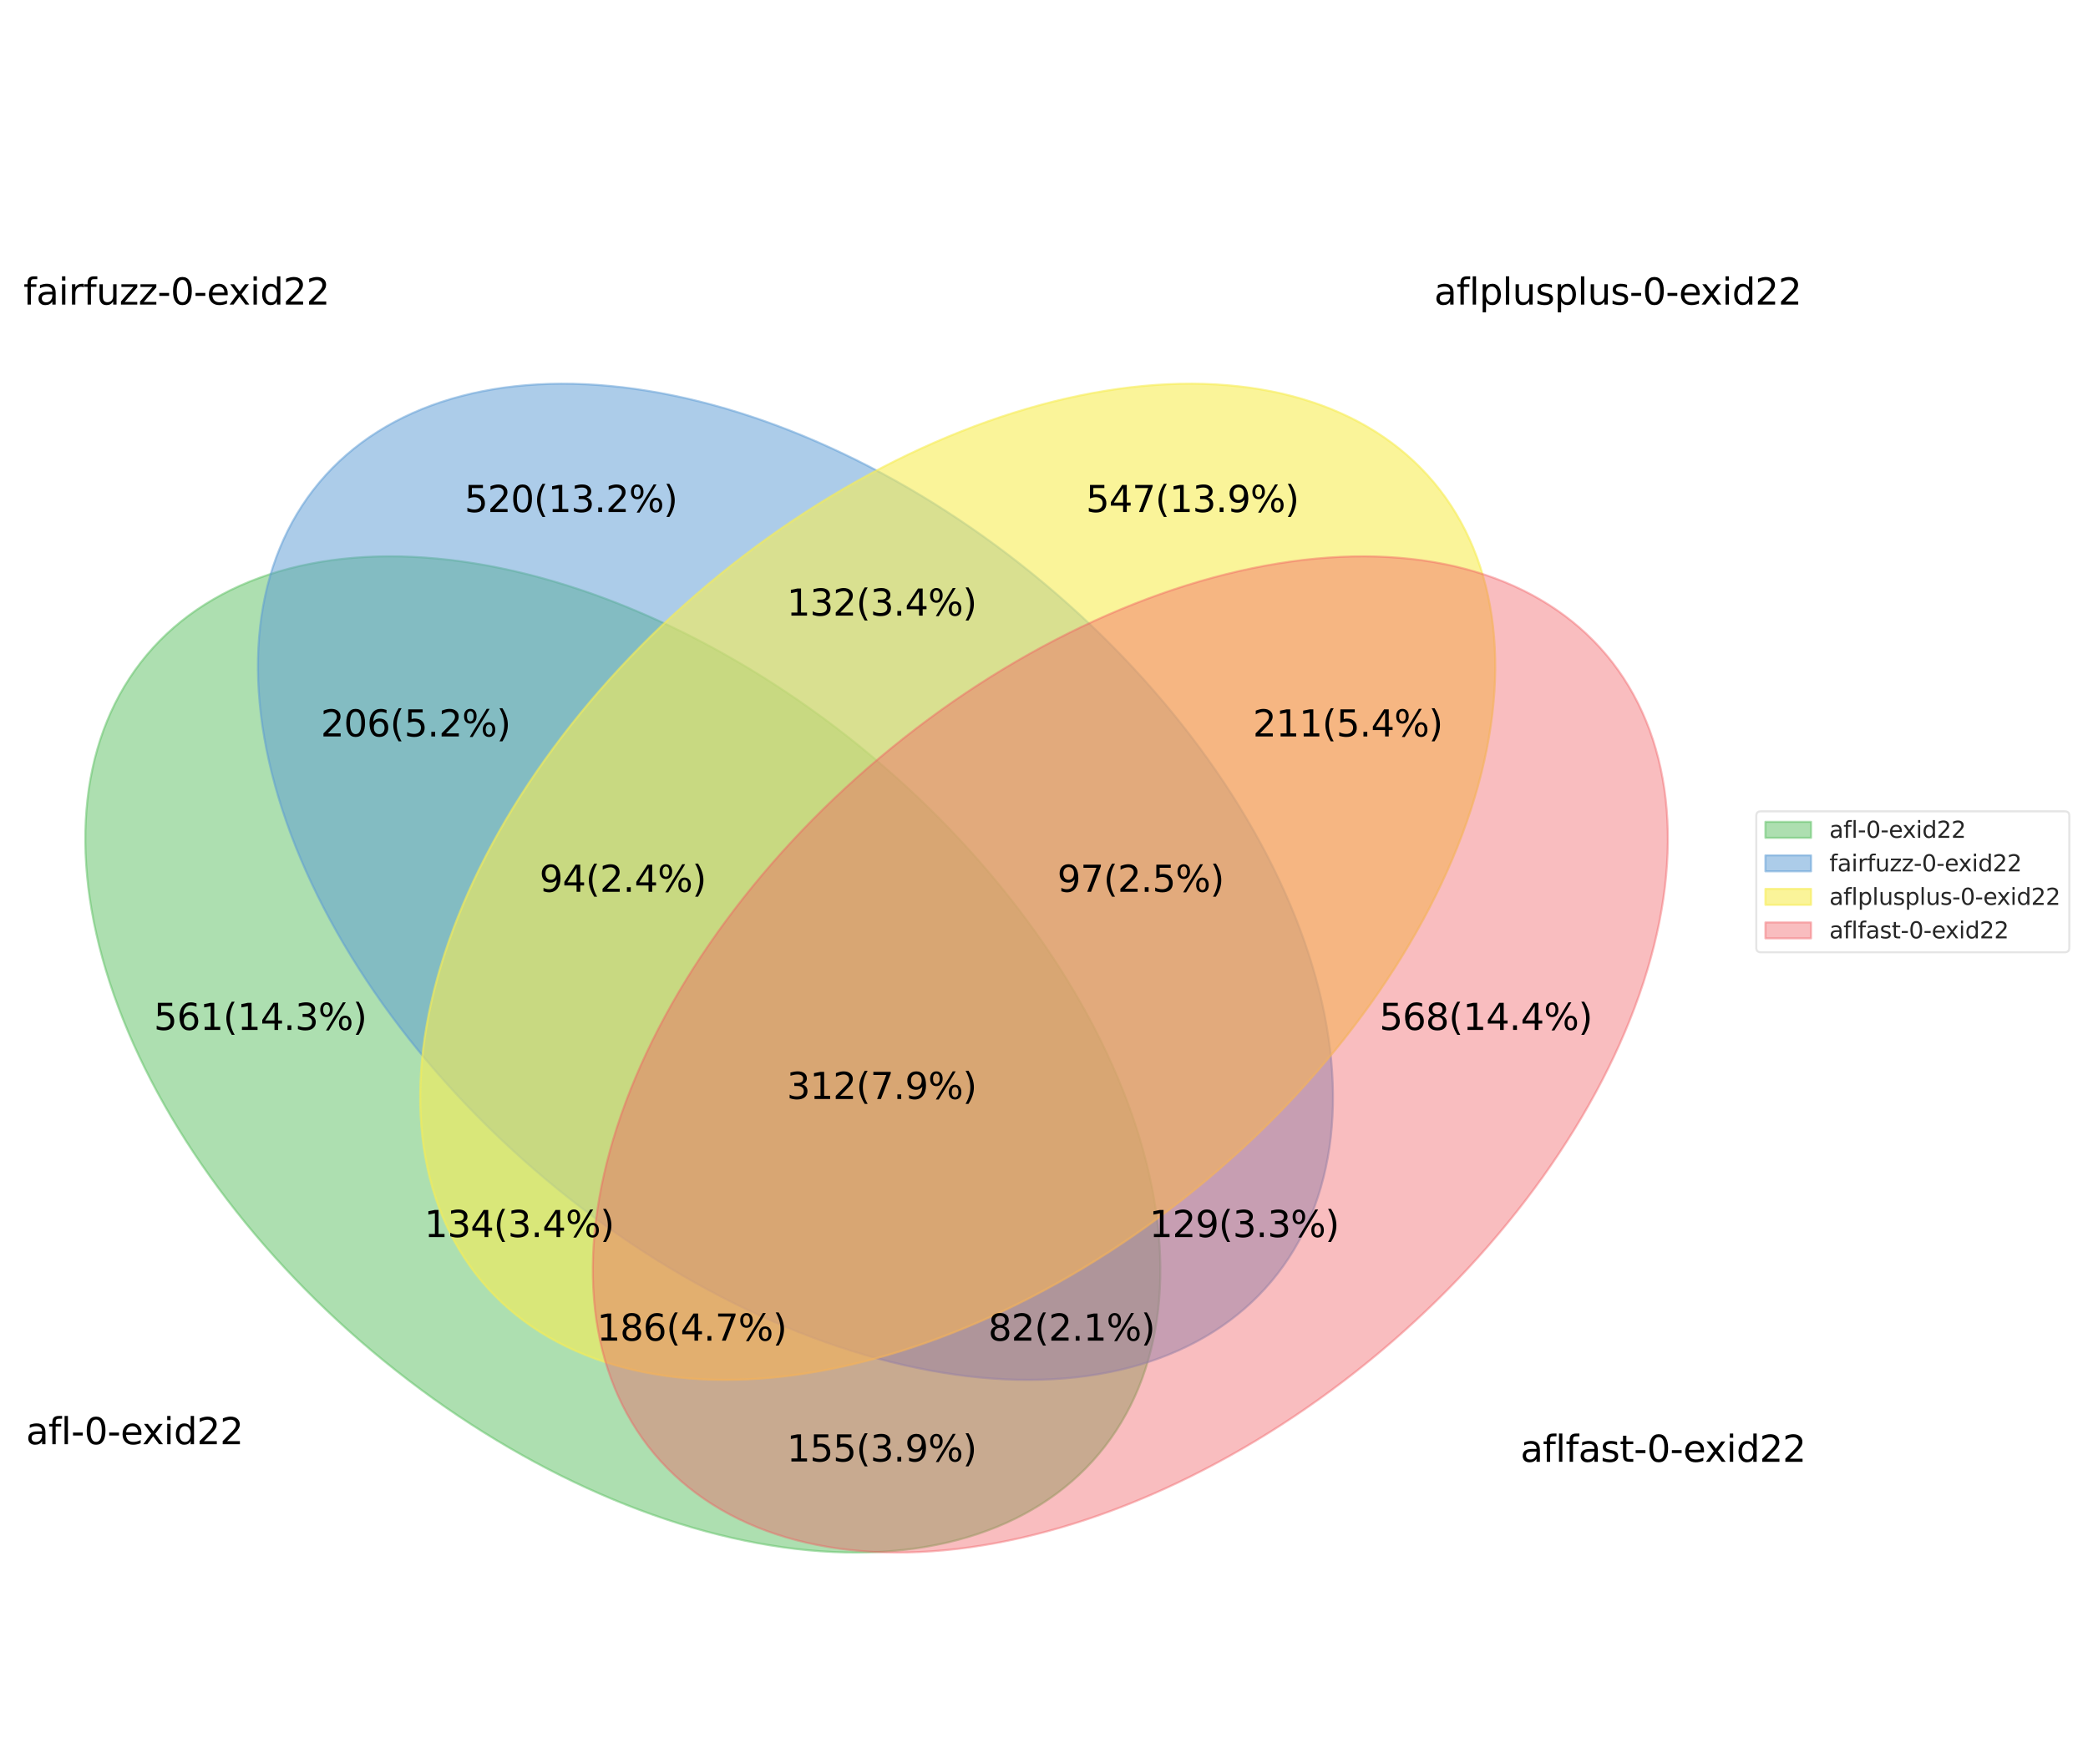 <?xml version="1.0" encoding="utf-8" standalone="no"?>
<!DOCTYPE svg PUBLIC "-//W3C//DTD SVG 1.1//EN"
  "http://www.w3.org/Graphics/SVG/1.1/DTD/svg11.dtd">
<svg xmlns:xlink="http://www.w3.org/1999/xlink" width="804.728pt" height="679.68pt" viewBox="0 0 804.728 679.68" xmlns="http://www.w3.org/2000/svg" version="1.1">
 <defs>
  <style type="text/css">*{stroke-linejoin: round; stroke-linecap: butt}</style>
 </defs>
 <g id="figure_1">
  <g id="patch_1">
   <path d="M 0 679.68 
L 804.728 679.68 
L 804.728 0 
L 0 0 
z
" style="fill: #ffffff"/>
  </g>
  <g id="axes_1">
   <g id="patch_2">
    <path d="M 336.266 291.7 
C 287.609 250.873 230.801 223.794 178.352 216.428 
C 125.904 209.062 82.097 222.01 56.58 252.42 
C 31.063 282.83 25.918 328.22 42.28 378.593 
C 58.642 428.965 95.174 480.208 143.83 521.036 
C 192.487 561.863 249.295 588.942 301.744 596.308 
C 354.192 603.674 397.999 590.726 423.516 560.316 
C 449.033 529.906 454.178 484.516 437.816 434.143 
C 421.454 383.771 384.922 332.528 336.266 291.7 
z
" clip-path="url(#p7d5f0c61eb)" style="fill: #5cc062; fill-opacity: 0.5; stroke: #5cc062; stroke-opacity: 0.5; stroke-width: 0.8; stroke-linejoin: miter"/>
   </g>
   <g id="patch_3">
    <path d="M 402.794 225.172 
C 354.137 184.345 297.329 157.266 244.88 149.9 
C 192.432 142.534 148.625 155.482 123.108 185.892 
C 97.591 216.302 92.446 261.692 108.808 312.065 
C 125.17 362.437 161.702 413.68 210.358 454.508 
C 259.015 495.335 315.823 522.414 368.272 529.78 
C 420.72 537.146 464.527 524.198 490.044 493.788 
C 515.561 463.378 520.706 417.988 504.344 367.615 
C 487.982 317.243 451.45 266 402.794 225.172 
z
" clip-path="url(#p7d5f0c61eb)" style="fill: #5a9bd4; fill-opacity: 0.5; stroke: #5a9bd4; stroke-opacity: 0.5; stroke-width: 0.8; stroke-linejoin: miter"/>
   </g>
   <g id="patch_4">
    <path d="M 465.33 454.508 
C 513.986 413.68 550.518 362.437 566.88 312.065 
C 583.242 261.692 578.098 216.302 552.581 185.892 
C 527.063 155.482 483.256 142.534 430.808 149.9 
C 378.359 157.266 321.551 184.345 272.895 225.172 
C 224.238 266 187.706 317.243 171.345 367.615 
C 154.983 417.988 160.127 463.378 185.644 493.788 
C 211.161 524.198 254.968 537.146 307.417 529.78 
C 359.865 522.414 416.674 495.335 465.33 454.508 
z
" clip-path="url(#p7d5f0c61eb)" style="fill: #f6ec56; fill-opacity: 0.6; stroke: #f6ec56; stroke-opacity: 0.6; stroke-width: 0.8; stroke-linejoin: miter"/>
   </g>
   <g id="patch_5">
    <path d="M 531.858 521.036 
C 580.514 480.208 617.046 428.965 633.408 378.593 
C 649.77 328.22 644.626 282.83 619.109 252.42 
C 593.591 222.01 549.784 209.062 497.336 216.428 
C 444.887 223.794 388.079 250.873 339.423 291.7 
C 290.766 332.528 254.234 383.771 237.873 434.143 
C 221.511 484.516 226.655 529.906 252.172 560.316 
C 277.689 590.726 321.496 603.674 373.945 596.308 
C 426.393 588.942 483.202 561.863 531.858 521.036 
z
" clip-path="url(#p7d5f0c61eb)" style="fill: #f15a60; fill-opacity: 0.4; stroke: #f15a60; stroke-opacity: 0.4; stroke-width: 0.8; stroke-linejoin: miter"/>
   </g>
   <g id="text_1">
    <!-- 568(14.4%) -->
    <g transform="translate(531.628 396.926)scale(0.14 -0.14)">
     <defs>
      <path id="DejaVuSans-35" d="M 691 4666 
L 3169 4666 
L 3169 4134 
L 1269 4134 
L 1269 2991 
Q 1406 3038 1543 3061 
Q 1681 3084 1819 3084 
Q 2600 3084 3056 2656 
Q 3513 2228 3513 1497 
Q 3513 744 3044 326 
Q 2575 -91 1722 -91 
Q 1428 -91 1123 -41 
Q 819 9 494 109 
L 494 744 
Q 775 591 1075 516 
Q 1375 441 1709 441 
Q 2250 441 2565 725 
Q 2881 1009 2881 1497 
Q 2881 1984 2565 2268 
Q 2250 2553 1709 2553 
Q 1456 2553 1204 2497 
Q 953 2441 691 2322 
L 691 4666 
z
" transform="scale(0.016)"/>
      <path id="DejaVuSans-36" d="M 2113 2584 
Q 1688 2584 1439 2293 
Q 1191 2003 1191 1497 
Q 1191 994 1439 701 
Q 1688 409 2113 409 
Q 2538 409 2786 701 
Q 3034 994 3034 1497 
Q 3034 2003 2786 2293 
Q 2538 2584 2113 2584 
z
M 3366 4563 
L 3366 3988 
Q 3128 4100 2886 4159 
Q 2644 4219 2406 4219 
Q 1781 4219 1451 3797 
Q 1122 3375 1075 2522 
Q 1259 2794 1537 2939 
Q 1816 3084 2150 3084 
Q 2853 3084 3261 2657 
Q 3669 2231 3669 1497 
Q 3669 778 3244 343 
Q 2819 -91 2113 -91 
Q 1303 -91 875 529 
Q 447 1150 447 2328 
Q 447 3434 972 4092 
Q 1497 4750 2381 4750 
Q 2619 4750 2861 4703 
Q 3103 4656 3366 4563 
z
" transform="scale(0.016)"/>
      <path id="DejaVuSans-38" d="M 2034 2216 
Q 1584 2216 1326 1975 
Q 1069 1734 1069 1313 
Q 1069 891 1326 650 
Q 1584 409 2034 409 
Q 2484 409 2743 651 
Q 3003 894 3003 1313 
Q 3003 1734 2745 1975 
Q 2488 2216 2034 2216 
z
M 1403 2484 
Q 997 2584 770 2862 
Q 544 3141 544 3541 
Q 544 4100 942 4425 
Q 1341 4750 2034 4750 
Q 2731 4750 3128 4425 
Q 3525 4100 3525 3541 
Q 3525 3141 3298 2862 
Q 3072 2584 2669 2484 
Q 3125 2378 3379 2068 
Q 3634 1759 3634 1313 
Q 3634 634 3220 271 
Q 2806 -91 2034 -91 
Q 1263 -91 848 271 
Q 434 634 434 1313 
Q 434 1759 690 2068 
Q 947 2378 1403 2484 
z
M 1172 3481 
Q 1172 3119 1398 2916 
Q 1625 2713 2034 2713 
Q 2441 2713 2670 2916 
Q 2900 3119 2900 3481 
Q 2900 3844 2670 4047 
Q 2441 4250 2034 4250 
Q 1625 4250 1398 4047 
Q 1172 3844 1172 3481 
z
" transform="scale(0.016)"/>
      <path id="DejaVuSans-28" d="M 1984 4856 
Q 1566 4138 1362 3434 
Q 1159 2731 1159 2009 
Q 1159 1288 1364 580 
Q 1569 -128 1984 -844 
L 1484 -844 
Q 1016 -109 783 600 
Q 550 1309 550 2009 
Q 550 2706 781 3412 
Q 1013 4119 1484 4856 
L 1984 4856 
z
" transform="scale(0.016)"/>
      <path id="DejaVuSans-31" d="M 794 531 
L 1825 531 
L 1825 4091 
L 703 3866 
L 703 4441 
L 1819 4666 
L 2450 4666 
L 2450 531 
L 3481 531 
L 3481 0 
L 794 0 
L 794 531 
z
" transform="scale(0.016)"/>
      <path id="DejaVuSans-34" d="M 2419 4116 
L 825 1625 
L 2419 1625 
L 2419 4116 
z
M 2253 4666 
L 3047 4666 
L 3047 1625 
L 3713 1625 
L 3713 1100 
L 3047 1100 
L 3047 0 
L 2419 0 
L 2419 1100 
L 313 1100 
L 313 1709 
L 2253 4666 
z
" transform="scale(0.016)"/>
      <path id="DejaVuSans-2e" d="M 684 794 
L 1344 794 
L 1344 0 
L 684 0 
L 684 794 
z
" transform="scale(0.016)"/>
      <path id="DejaVuSans-25" d="M 4653 2053 
Q 4381 2053 4226 1822 
Q 4072 1591 4072 1178 
Q 4072 772 4226 539 
Q 4381 306 4653 306 
Q 4919 306 5073 539 
Q 5228 772 5228 1178 
Q 5228 1588 5073 1820 
Q 4919 2053 4653 2053 
z
M 4653 2450 
Q 5147 2450 5437 2106 
Q 5728 1763 5728 1178 
Q 5728 594 5436 251 
Q 5144 -91 4653 -91 
Q 4153 -91 3862 251 
Q 3572 594 3572 1178 
Q 3572 1766 3864 2108 
Q 4156 2450 4653 2450 
z
M 1428 4353 
Q 1159 4353 1004 4120 
Q 850 3888 850 3481 
Q 850 3069 1003 2837 
Q 1156 2606 1428 2606 
Q 1700 2606 1854 2837 
Q 2009 3069 2009 3481 
Q 2009 3884 1853 4118 
Q 1697 4353 1428 4353 
z
M 4250 4750 
L 4750 4750 
L 1831 -91 
L 1331 -91 
L 4250 4750 
z
M 1428 4750 
Q 1922 4750 2215 4408 
Q 2509 4066 2509 3481 
Q 2509 2891 2217 2550 
Q 1925 2209 1428 2209 
Q 931 2209 642 2551 
Q 353 2894 353 3481 
Q 353 4063 643 4406 
Q 934 4750 1428 4750 
z
" transform="scale(0.016)"/>
      <path id="DejaVuSans-29" d="M 513 4856 
L 1013 4856 
Q 1481 4119 1714 3412 
Q 1947 2706 1947 2009 
Q 1947 1309 1714 600 
Q 1481 -109 1013 -844 
L 513 -844 
Q 928 -128 1133 580 
Q 1338 1288 1338 2009 
Q 1338 2731 1133 3434 
Q 928 4138 513 4856 
z
" transform="scale(0.016)"/>
     </defs>
     <use xlink:href="#DejaVuSans-35"/>
     <use xlink:href="#DejaVuSans-36" x="63.623"/>
     <use xlink:href="#DejaVuSans-38" x="127.246"/>
     <use xlink:href="#DejaVuSans-28" x="190.869"/>
     <use xlink:href="#DejaVuSans-31" x="229.883"/>
     <use xlink:href="#DejaVuSans-34" x="293.506"/>
     <use xlink:href="#DejaVuSans-2e" x="357.129"/>
     <use xlink:href="#DejaVuSans-34" x="388.916"/>
     <use xlink:href="#DejaVuSans-25" x="452.539"/>
     <use xlink:href="#DejaVuSans-29" x="547.559"/>
    </g>
   </g>
   <g id="text_2">
    <!-- 547(13.9%) -->
    <g transform="translate(418.53 197.342)scale(0.14 -0.14)">
     <defs>
      <path id="DejaVuSans-37" d="M 525 4666 
L 3525 4666 
L 3525 4397 
L 1831 0 
L 1172 0 
L 2766 4134 
L 525 4134 
L 525 4666 
z
" transform="scale(0.016)"/>
      <path id="DejaVuSans-33" d="M 2597 2516 
Q 3050 2419 3304 2112 
Q 3559 1806 3559 1356 
Q 3559 666 3084 287 
Q 2609 -91 1734 -91 
Q 1441 -91 1130 -33 
Q 819 25 488 141 
L 488 750 
Q 750 597 1062 519 
Q 1375 441 1716 441 
Q 2309 441 2620 675 
Q 2931 909 2931 1356 
Q 2931 1769 2642 2001 
Q 2353 2234 1838 2234 
L 1294 2234 
L 1294 2753 
L 1863 2753 
Q 2328 2753 2575 2939 
Q 2822 3125 2822 3475 
Q 2822 3834 2567 4026 
Q 2313 4219 1838 4219 
Q 1578 4219 1281 4162 
Q 984 4106 628 3988 
L 628 4550 
Q 988 4650 1302 4700 
Q 1616 4750 1894 4750 
Q 2613 4750 3031 4423 
Q 3450 4097 3450 3541 
Q 3450 3153 3228 2886 
Q 3006 2619 2597 2516 
z
" transform="scale(0.016)"/>
      <path id="DejaVuSans-39" d="M 703 97 
L 703 672 
Q 941 559 1184 500 
Q 1428 441 1663 441 
Q 2288 441 2617 861 
Q 2947 1281 2994 2138 
Q 2813 1869 2534 1725 
Q 2256 1581 1919 1581 
Q 1219 1581 811 2004 
Q 403 2428 403 3163 
Q 403 3881 828 4315 
Q 1253 4750 1959 4750 
Q 2769 4750 3195 4129 
Q 3622 3509 3622 2328 
Q 3622 1225 3098 567 
Q 2575 -91 1691 -91 
Q 1453 -91 1209 -44 
Q 966 3 703 97 
z
M 1959 2075 
Q 2384 2075 2632 2365 
Q 2881 2656 2881 3163 
Q 2881 3666 2632 3958 
Q 2384 4250 1959 4250 
Q 1534 4250 1286 3958 
Q 1038 3666 1038 3163 
Q 1038 2656 1286 2365 
Q 1534 2075 1959 2075 
z
" transform="scale(0.016)"/>
     </defs>
     <use xlink:href="#DejaVuSans-35"/>
     <use xlink:href="#DejaVuSans-34" x="63.623"/>
     <use xlink:href="#DejaVuSans-37" x="127.246"/>
     <use xlink:href="#DejaVuSans-28" x="190.869"/>
     <use xlink:href="#DejaVuSans-31" x="229.883"/>
     <use xlink:href="#DejaVuSans-33" x="293.506"/>
     <use xlink:href="#DejaVuSans-2e" x="357.129"/>
     <use xlink:href="#DejaVuSans-39" x="388.916"/>
     <use xlink:href="#DejaVuSans-25" x="452.539"/>
     <use xlink:href="#DejaVuSans-29" x="547.559"/>
    </g>
   </g>
   <g id="text_3">
    <!-- 211(5.4%) -->
    <g transform="translate(482.859 283.828)scale(0.14 -0.14)">
     <defs>
      <path id="DejaVuSans-32" d="M 1228 531 
L 3431 531 
L 3431 0 
L 469 0 
L 469 531 
Q 828 903 1448 1529 
Q 2069 2156 2228 2338 
Q 2531 2678 2651 2914 
Q 2772 3150 2772 3378 
Q 2772 3750 2511 3984 
Q 2250 4219 1831 4219 
Q 1534 4219 1204 4116 
Q 875 4013 500 3803 
L 500 4441 
Q 881 4594 1212 4672 
Q 1544 4750 1819 4750 
Q 2544 4750 2975 4387 
Q 3406 4025 3406 3419 
Q 3406 3131 3298 2873 
Q 3191 2616 2906 2266 
Q 2828 2175 2409 1742 
Q 1991 1309 1228 531 
z
" transform="scale(0.016)"/>
     </defs>
     <use xlink:href="#DejaVuSans-32"/>
     <use xlink:href="#DejaVuSans-31" x="63.623"/>
     <use xlink:href="#DejaVuSans-31" x="127.246"/>
     <use xlink:href="#DejaVuSans-28" x="190.869"/>
     <use xlink:href="#DejaVuSans-35" x="229.883"/>
     <use xlink:href="#DejaVuSans-2e" x="293.506"/>
     <use xlink:href="#DejaVuSans-34" x="325.293"/>
     <use xlink:href="#DejaVuSans-25" x="388.916"/>
     <use xlink:href="#DejaVuSans-29" x="483.936"/>
    </g>
   </g>
   <g id="text_4">
    <!-- 520(13.2%) -->
    <g transform="translate(179.029 197.342)scale(0.14 -0.14)">
     <defs>
      <path id="DejaVuSans-30" d="M 2034 4250 
Q 1547 4250 1301 3770 
Q 1056 3291 1056 2328 
Q 1056 1369 1301 889 
Q 1547 409 2034 409 
Q 2525 409 2770 889 
Q 3016 1369 3016 2328 
Q 3016 3291 2770 3770 
Q 2525 4250 2034 4250 
z
M 2034 4750 
Q 2819 4750 3233 4129 
Q 3647 3509 3647 2328 
Q 3647 1150 3233 529 
Q 2819 -91 2034 -91 
Q 1250 -91 836 529 
Q 422 1150 422 2328 
Q 422 3509 836 4129 
Q 1250 4750 2034 4750 
z
" transform="scale(0.016)"/>
     </defs>
     <use xlink:href="#DejaVuSans-35"/>
     <use xlink:href="#DejaVuSans-32" x="63.623"/>
     <use xlink:href="#DejaVuSans-30" x="127.246"/>
     <use xlink:href="#DejaVuSans-28" x="190.869"/>
     <use xlink:href="#DejaVuSans-31" x="229.883"/>
     <use xlink:href="#DejaVuSans-33" x="293.506"/>
     <use xlink:href="#DejaVuSans-2e" x="357.129"/>
     <use xlink:href="#DejaVuSans-32" x="388.916"/>
     <use xlink:href="#DejaVuSans-25" x="452.539"/>
     <use xlink:href="#DejaVuSans-29" x="547.559"/>
    </g>
   </g>
   <g id="text_5">
    <!-- 129(3.3%) -->
    <g transform="translate(442.942 476.759)scale(0.14 -0.14)">
     <use xlink:href="#DejaVuSans-31"/>
     <use xlink:href="#DejaVuSans-32" x="63.623"/>
     <use xlink:href="#DejaVuSans-39" x="127.246"/>
     <use xlink:href="#DejaVuSans-28" x="190.869"/>
     <use xlink:href="#DejaVuSans-33" x="229.883"/>
     <use xlink:href="#DejaVuSans-2e" x="293.506"/>
     <use xlink:href="#DejaVuSans-33" x="325.293"/>
     <use xlink:href="#DejaVuSans-25" x="388.916"/>
     <use xlink:href="#DejaVuSans-29" x="483.936"/>
    </g>
   </g>
   <g id="text_6">
    <!-- 132(3.4%) -->
    <g transform="translate(303.233 237.258)scale(0.14 -0.14)">
     <use xlink:href="#DejaVuSans-31"/>
     <use xlink:href="#DejaVuSans-33" x="63.623"/>
     <use xlink:href="#DejaVuSans-32" x="127.246"/>
     <use xlink:href="#DejaVuSans-28" x="190.869"/>
     <use xlink:href="#DejaVuSans-33" x="229.883"/>
     <use xlink:href="#DejaVuSans-2e" x="293.506"/>
     <use xlink:href="#DejaVuSans-34" x="325.293"/>
     <use xlink:href="#DejaVuSans-25" x="388.916"/>
     <use xlink:href="#DejaVuSans-29" x="483.936"/>
    </g>
   </g>
   <g id="text_7">
    <!-- 97(2.5%) -->
    <g transform="translate(407.479 343.703)scale(0.14 -0.14)">
     <use xlink:href="#DejaVuSans-39"/>
     <use xlink:href="#DejaVuSans-37" x="63.623"/>
     <use xlink:href="#DejaVuSans-28" x="127.246"/>
     <use xlink:href="#DejaVuSans-32" x="166.26"/>
     <use xlink:href="#DejaVuSans-2e" x="229.883"/>
     <use xlink:href="#DejaVuSans-35" x="261.67"/>
     <use xlink:href="#DejaVuSans-25" x="325.293"/>
     <use xlink:href="#DejaVuSans-29" x="420.312"/>
    </g>
   </g>
   <g id="text_8">
    <!-- 561(14.3%) -->
    <g transform="translate(59.279 396.926)scale(0.14 -0.14)">
     <use xlink:href="#DejaVuSans-35"/>
     <use xlink:href="#DejaVuSans-36" x="63.623"/>
     <use xlink:href="#DejaVuSans-31" x="127.246"/>
     <use xlink:href="#DejaVuSans-28" x="190.869"/>
     <use xlink:href="#DejaVuSans-31" x="229.883"/>
     <use xlink:href="#DejaVuSans-34" x="293.506"/>
     <use xlink:href="#DejaVuSans-2e" x="357.129"/>
     <use xlink:href="#DejaVuSans-33" x="388.916"/>
     <use xlink:href="#DejaVuSans-25" x="452.539"/>
     <use xlink:href="#DejaVuSans-29" x="547.559"/>
    </g>
   </g>
   <g id="text_9">
    <!-- 155(3.9%) -->
    <g transform="translate(303.233 563.246)scale(0.14 -0.14)">
     <use xlink:href="#DejaVuSans-31"/>
     <use xlink:href="#DejaVuSans-35" x="63.623"/>
     <use xlink:href="#DejaVuSans-35" x="127.246"/>
     <use xlink:href="#DejaVuSans-28" x="190.869"/>
     <use xlink:href="#DejaVuSans-33" x="229.883"/>
     <use xlink:href="#DejaVuSans-2e" x="293.506"/>
     <use xlink:href="#DejaVuSans-39" x="325.293"/>
     <use xlink:href="#DejaVuSans-25" x="388.916"/>
     <use xlink:href="#DejaVuSans-29" x="483.936"/>
    </g>
   </g>
   <g id="text_10">
    <!-- 134(3.4%) -->
    <g transform="translate(163.524 476.759)scale(0.14 -0.14)">
     <use xlink:href="#DejaVuSans-31"/>
     <use xlink:href="#DejaVuSans-33" x="63.623"/>
     <use xlink:href="#DejaVuSans-34" x="127.246"/>
     <use xlink:href="#DejaVuSans-28" x="190.869"/>
     <use xlink:href="#DejaVuSans-33" x="229.883"/>
     <use xlink:href="#DejaVuSans-2e" x="293.506"/>
     <use xlink:href="#DejaVuSans-34" x="325.293"/>
     <use xlink:href="#DejaVuSans-25" x="388.916"/>
     <use xlink:href="#DejaVuSans-29" x="483.936"/>
    </g>
   </g>
   <g id="text_11">
    <!-- 186(4.7%) -->
    <g transform="translate(230.052 516.676)scale(0.14 -0.14)">
     <use xlink:href="#DejaVuSans-31"/>
     <use xlink:href="#DejaVuSans-38" x="63.623"/>
     <use xlink:href="#DejaVuSans-36" x="127.246"/>
     <use xlink:href="#DejaVuSans-28" x="190.869"/>
     <use xlink:href="#DejaVuSans-34" x="229.883"/>
     <use xlink:href="#DejaVuSans-2e" x="293.506"/>
     <use xlink:href="#DejaVuSans-37" x="325.293"/>
     <use xlink:href="#DejaVuSans-25" x="388.916"/>
     <use xlink:href="#DejaVuSans-29" x="483.936"/>
    </g>
   </g>
   <g id="text_12">
    <!-- 206(5.2%) -->
    <g transform="translate(123.608 283.828)scale(0.14 -0.14)">
     <use xlink:href="#DejaVuSans-32"/>
     <use xlink:href="#DejaVuSans-30" x="63.623"/>
     <use xlink:href="#DejaVuSans-36" x="127.246"/>
     <use xlink:href="#DejaVuSans-28" x="190.869"/>
     <use xlink:href="#DejaVuSans-35" x="229.883"/>
     <use xlink:href="#DejaVuSans-2e" x="293.506"/>
     <use xlink:href="#DejaVuSans-32" x="325.293"/>
     <use xlink:href="#DejaVuSans-25" x="388.916"/>
     <use xlink:href="#DejaVuSans-29" x="483.936"/>
    </g>
   </g>
   <g id="text_13">
    <!-- 82(2.1%) -->
    <g transform="translate(380.868 516.676)scale(0.14 -0.14)">
     <use xlink:href="#DejaVuSans-38"/>
     <use xlink:href="#DejaVuSans-32" x="63.623"/>
     <use xlink:href="#DejaVuSans-28" x="127.246"/>
     <use xlink:href="#DejaVuSans-32" x="166.26"/>
     <use xlink:href="#DejaVuSans-2e" x="229.883"/>
     <use xlink:href="#DejaVuSans-31" x="261.67"/>
     <use xlink:href="#DejaVuSans-25" x="325.293"/>
     <use xlink:href="#DejaVuSans-29" x="420.312"/>
    </g>
   </g>
   <g id="text_14">
    <!-- 94(2.4%) -->
    <g transform="translate(207.895 343.703)scale(0.14 -0.14)">
     <use xlink:href="#DejaVuSans-39"/>
     <use xlink:href="#DejaVuSans-34" x="63.623"/>
     <use xlink:href="#DejaVuSans-28" x="127.246"/>
     <use xlink:href="#DejaVuSans-32" x="166.26"/>
     <use xlink:href="#DejaVuSans-2e" x="229.883"/>
     <use xlink:href="#DejaVuSans-34" x="261.67"/>
     <use xlink:href="#DejaVuSans-25" x="325.293"/>
     <use xlink:href="#DejaVuSans-29" x="420.312"/>
    </g>
   </g>
   <g id="text_15">
    <!-- 312(7.9%) -->
    <g transform="translate(303.233 423.537)scale(0.14 -0.14)">
     <use xlink:href="#DejaVuSans-33"/>
     <use xlink:href="#DejaVuSans-31" x="63.623"/>
     <use xlink:href="#DejaVuSans-32" x="127.246"/>
     <use xlink:href="#DejaVuSans-28" x="190.869"/>
     <use xlink:href="#DejaVuSans-37" x="229.883"/>
     <use xlink:href="#DejaVuSans-2e" x="293.506"/>
     <use xlink:href="#DejaVuSans-39" x="325.293"/>
     <use xlink:href="#DejaVuSans-25" x="388.916"/>
     <use xlink:href="#DejaVuSans-29" x="483.936"/>
    </g>
   </g>
   <g id="text_16">
    <!-- afl-0-exid22 -->
    <g transform="translate(10.032 556.593)scale(0.14 -0.14)">
     <defs>
      <path id="DejaVuSans-61" d="M 2194 1759 
Q 1497 1759 1228 1600 
Q 959 1441 959 1056 
Q 959 750 1161 570 
Q 1363 391 1709 391 
Q 2188 391 2477 730 
Q 2766 1069 2766 1631 
L 2766 1759 
L 2194 1759 
z
M 3341 1997 
L 3341 0 
L 2766 0 
L 2766 531 
Q 2569 213 2275 61 
Q 1981 -91 1556 -91 
Q 1019 -91 701 211 
Q 384 513 384 1019 
Q 384 1609 779 1909 
Q 1175 2209 1959 2209 
L 2766 2209 
L 2766 2266 
Q 2766 2663 2505 2880 
Q 2244 3097 1772 3097 
Q 1472 3097 1187 3025 
Q 903 2953 641 2809 
L 641 3341 
Q 956 3463 1253 3523 
Q 1550 3584 1831 3584 
Q 2591 3584 2966 3190 
Q 3341 2797 3341 1997 
z
" transform="scale(0.016)"/>
      <path id="DejaVuSans-66" d="M 2375 4863 
L 2375 4384 
L 1825 4384 
Q 1516 4384 1395 4259 
Q 1275 4134 1275 3809 
L 1275 3500 
L 2222 3500 
L 2222 3053 
L 1275 3053 
L 1275 0 
L 697 0 
L 697 3053 
L 147 3053 
L 147 3500 
L 697 3500 
L 697 3744 
Q 697 4328 969 4595 
Q 1241 4863 1831 4863 
L 2375 4863 
z
" transform="scale(0.016)"/>
      <path id="DejaVuSans-6c" d="M 603 4863 
L 1178 4863 
L 1178 0 
L 603 0 
L 603 4863 
z
" transform="scale(0.016)"/>
      <path id="DejaVuSans-2d" d="M 313 2009 
L 1997 2009 
L 1997 1497 
L 313 1497 
L 313 2009 
z
" transform="scale(0.016)"/>
      <path id="DejaVuSans-65" d="M 3597 1894 
L 3597 1613 
L 953 1613 
Q 991 1019 1311 708 
Q 1631 397 2203 397 
Q 2534 397 2845 478 
Q 3156 559 3463 722 
L 3463 178 
Q 3153 47 2828 -22 
Q 2503 -91 2169 -91 
Q 1331 -91 842 396 
Q 353 884 353 1716 
Q 353 2575 817 3079 
Q 1281 3584 2069 3584 
Q 2775 3584 3186 3129 
Q 3597 2675 3597 1894 
z
M 3022 2063 
Q 3016 2534 2758 2815 
Q 2500 3097 2075 3097 
Q 1594 3097 1305 2825 
Q 1016 2553 972 2059 
L 3022 2063 
z
" transform="scale(0.016)"/>
      <path id="DejaVuSans-78" d="M 3513 3500 
L 2247 1797 
L 3578 0 
L 2900 0 
L 1881 1375 
L 863 0 
L 184 0 
L 1544 1831 
L 300 3500 
L 978 3500 
L 1906 2253 
L 2834 3500 
L 3513 3500 
z
" transform="scale(0.016)"/>
      <path id="DejaVuSans-69" d="M 603 3500 
L 1178 3500 
L 1178 0 
L 603 0 
L 603 3500 
z
M 603 4863 
L 1178 4863 
L 1178 4134 
L 603 4134 
L 603 4863 
z
" transform="scale(0.016)"/>
      <path id="DejaVuSans-64" d="M 2906 2969 
L 2906 4863 
L 3481 4863 
L 3481 0 
L 2906 0 
L 2906 525 
Q 2725 213 2448 61 
Q 2172 -91 1784 -91 
Q 1150 -91 751 415 
Q 353 922 353 1747 
Q 353 2572 751 3078 
Q 1150 3584 1784 3584 
Q 2172 3584 2448 3432 
Q 2725 3281 2906 2969 
z
M 947 1747 
Q 947 1113 1208 752 
Q 1469 391 1925 391 
Q 2381 391 2643 752 
Q 2906 1113 2906 1747 
Q 2906 2381 2643 2742 
Q 2381 3103 1925 3103 
Q 1469 3103 1208 2742 
Q 947 2381 947 1747 
z
" transform="scale(0.016)"/>
     </defs>
     <use xlink:href="#DejaVuSans-61"/>
     <use xlink:href="#DejaVuSans-66" x="61.279"/>
     <use xlink:href="#DejaVuSans-6c" x="96.484"/>
     <use xlink:href="#DejaVuSans-2d" x="124.268"/>
     <use xlink:href="#DejaVuSans-30" x="160.352"/>
     <use xlink:href="#DejaVuSans-2d" x="223.975"/>
     <use xlink:href="#DejaVuSans-65" x="260.059"/>
     <use xlink:href="#DejaVuSans-78" x="319.832"/>
     <use xlink:href="#DejaVuSans-69" x="379.012"/>
     <use xlink:href="#DejaVuSans-64" x="406.795"/>
     <use xlink:href="#DejaVuSans-32" x="470.271"/>
     <use xlink:href="#DejaVuSans-32" x="533.895"/>
    </g>
   </g>
   <g id="text_17">
    <!-- fairfuzz-0-exid22 -->
    <g transform="translate(9.044 117.386)scale(0.14 -0.14)">
     <defs>
      <path id="DejaVuSans-72" d="M 2631 2963 
Q 2534 3019 2420 3045 
Q 2306 3072 2169 3072 
Q 1681 3072 1420 2755 
Q 1159 2438 1159 1844 
L 1159 0 
L 581 0 
L 581 3500 
L 1159 3500 
L 1159 2956 
Q 1341 3275 1631 3429 
Q 1922 3584 2338 3584 
Q 2397 3584 2469 3576 
Q 2541 3569 2628 3553 
L 2631 2963 
z
" transform="scale(0.016)"/>
      <path id="DejaVuSans-75" d="M 544 1381 
L 544 3500 
L 1119 3500 
L 1119 1403 
Q 1119 906 1312 657 
Q 1506 409 1894 409 
Q 2359 409 2629 706 
Q 2900 1003 2900 1516 
L 2900 3500 
L 3475 3500 
L 3475 0 
L 2900 0 
L 2900 538 
Q 2691 219 2414 64 
Q 2138 -91 1772 -91 
Q 1169 -91 856 284 
Q 544 659 544 1381 
z
M 1991 3584 
L 1991 3584 
z
" transform="scale(0.016)"/>
      <path id="DejaVuSans-7a" d="M 353 3500 
L 3084 3500 
L 3084 2975 
L 922 459 
L 3084 459 
L 3084 0 
L 275 0 
L 275 525 
L 2438 3041 
L 353 3041 
L 353 3500 
z
" transform="scale(0.016)"/>
     </defs>
     <use xlink:href="#DejaVuSans-66"/>
     <use xlink:href="#DejaVuSans-61" x="35.205"/>
     <use xlink:href="#DejaVuSans-69" x="96.484"/>
     <use xlink:href="#DejaVuSans-72" x="124.268"/>
     <use xlink:href="#DejaVuSans-66" x="165.381"/>
     <use xlink:href="#DejaVuSans-75" x="200.586"/>
     <use xlink:href="#DejaVuSans-7a" x="263.965"/>
     <use xlink:href="#DejaVuSans-7a" x="316.455"/>
     <use xlink:href="#DejaVuSans-2d" x="368.945"/>
     <use xlink:href="#DejaVuSans-30" x="405.029"/>
     <use xlink:href="#DejaVuSans-2d" x="468.652"/>
     <use xlink:href="#DejaVuSans-65" x="504.736"/>
     <use xlink:href="#DejaVuSans-78" x="564.51"/>
     <use xlink:href="#DejaVuSans-69" x="623.689"/>
     <use xlink:href="#DejaVuSans-64" x="651.473"/>
     <use xlink:href="#DejaVuSans-32" x="714.949"/>
     <use xlink:href="#DejaVuSans-32" x="778.572"/>
    </g>
   </g>
   <g id="text_18">
    <!-- aflplusplus-0-exid22 -->
    <g transform="translate(552.73 117.386)scale(0.14 -0.14)">
     <defs>
      <path id="DejaVuSans-70" d="M 1159 525 
L 1159 -1331 
L 581 -1331 
L 581 3500 
L 1159 3500 
L 1159 2969 
Q 1341 3281 1617 3432 
Q 1894 3584 2278 3584 
Q 2916 3584 3314 3078 
Q 3713 2572 3713 1747 
Q 3713 922 3314 415 
Q 2916 -91 2278 -91 
Q 1894 -91 1617 61 
Q 1341 213 1159 525 
z
M 3116 1747 
Q 3116 2381 2855 2742 
Q 2594 3103 2138 3103 
Q 1681 3103 1420 2742 
Q 1159 2381 1159 1747 
Q 1159 1113 1420 752 
Q 1681 391 2138 391 
Q 2594 391 2855 752 
Q 3116 1113 3116 1747 
z
" transform="scale(0.016)"/>
      <path id="DejaVuSans-73" d="M 2834 3397 
L 2834 2853 
Q 2591 2978 2328 3040 
Q 2066 3103 1784 3103 
Q 1356 3103 1142 2972 
Q 928 2841 928 2578 
Q 928 2378 1081 2264 
Q 1234 2150 1697 2047 
L 1894 2003 
Q 2506 1872 2764 1633 
Q 3022 1394 3022 966 
Q 3022 478 2636 193 
Q 2250 -91 1575 -91 
Q 1294 -91 989 -36 
Q 684 19 347 128 
L 347 722 
Q 666 556 975 473 
Q 1284 391 1588 391 
Q 1994 391 2212 530 
Q 2431 669 2431 922 
Q 2431 1156 2273 1281 
Q 2116 1406 1581 1522 
L 1381 1569 
Q 847 1681 609 1914 
Q 372 2147 372 2553 
Q 372 3047 722 3315 
Q 1072 3584 1716 3584 
Q 2034 3584 2315 3537 
Q 2597 3491 2834 3397 
z
" transform="scale(0.016)"/>
     </defs>
     <use xlink:href="#DejaVuSans-61"/>
     <use xlink:href="#DejaVuSans-66" x="61.279"/>
     <use xlink:href="#DejaVuSans-6c" x="96.484"/>
     <use xlink:href="#DejaVuSans-70" x="124.268"/>
     <use xlink:href="#DejaVuSans-6c" x="187.744"/>
     <use xlink:href="#DejaVuSans-75" x="215.527"/>
     <use xlink:href="#DejaVuSans-73" x="278.906"/>
     <use xlink:href="#DejaVuSans-70" x="331.006"/>
     <use xlink:href="#DejaVuSans-6c" x="394.482"/>
     <use xlink:href="#DejaVuSans-75" x="422.266"/>
     <use xlink:href="#DejaVuSans-73" x="485.645"/>
     <use xlink:href="#DejaVuSans-2d" x="537.744"/>
     <use xlink:href="#DejaVuSans-30" x="573.828"/>
     <use xlink:href="#DejaVuSans-2d" x="637.451"/>
     <use xlink:href="#DejaVuSans-65" x="673.535"/>
     <use xlink:href="#DejaVuSans-78" x="733.309"/>
     <use xlink:href="#DejaVuSans-69" x="792.488"/>
     <use xlink:href="#DejaVuSans-64" x="820.271"/>
     <use xlink:href="#DejaVuSans-32" x="883.748"/>
     <use xlink:href="#DejaVuSans-32" x="947.371"/>
    </g>
   </g>
   <g id="text_19">
    <!-- aflfast-0-exid22 -->
    <g transform="translate(585.994 563.367)scale(0.14 -0.14)">
     <defs>
      <path id="DejaVuSans-74" d="M 1172 4494 
L 1172 3500 
L 2356 3500 
L 2356 3053 
L 1172 3053 
L 1172 1153 
Q 1172 725 1289 603 
Q 1406 481 1766 481 
L 2356 481 
L 2356 0 
L 1766 0 
Q 1100 0 847 248 
Q 594 497 594 1153 
L 594 3053 
L 172 3053 
L 172 3500 
L 594 3500 
L 594 4494 
L 1172 4494 
z
" transform="scale(0.016)"/>
     </defs>
     <use xlink:href="#DejaVuSans-61"/>
     <use xlink:href="#DejaVuSans-66" x="61.279"/>
     <use xlink:href="#DejaVuSans-6c" x="96.484"/>
     <use xlink:href="#DejaVuSans-66" x="124.268"/>
     <use xlink:href="#DejaVuSans-61" x="159.473"/>
     <use xlink:href="#DejaVuSans-73" x="220.752"/>
     <use xlink:href="#DejaVuSans-74" x="272.852"/>
     <use xlink:href="#DejaVuSans-2d" x="312.061"/>
     <use xlink:href="#DejaVuSans-30" x="348.145"/>
     <use xlink:href="#DejaVuSans-2d" x="411.768"/>
     <use xlink:href="#DejaVuSans-65" x="447.852"/>
     <use xlink:href="#DejaVuSans-78" x="507.625"/>
     <use xlink:href="#DejaVuSans-69" x="566.805"/>
     <use xlink:href="#DejaVuSans-64" x="594.588"/>
     <use xlink:href="#DejaVuSans-32" x="658.064"/>
     <use xlink:href="#DejaVuSans-32" x="721.688"/>
    </g>
   </g>
   <g id="legend_1">
    <g id="patch_6">
     <path d="M 678.64 366.993 
L 795.768 366.993 
Q 797.528 366.993 797.528 365.233 
L 797.528 314.447 
Q 797.528 312.687 795.768 312.687 
L 678.64 312.687 
Q 676.88 312.687 676.88 314.447 
L 676.88 365.233 
Q 676.88 366.993 678.64 366.993 
z
" style="fill: #ffffff; opacity: 0.5; stroke: #cccccc; stroke-width: 0.8; stroke-linejoin: miter"/>
    </g>
    <g id="patch_7">
     <path d="M 680.4 322.893 
L 698 322.893 
L 698 316.733 
L 680.4 316.733 
z
" style="fill: #5cc062; fill-opacity: 0.5; stroke: #5cc062; stroke-opacity: 0.5; stroke-width: 0.8; stroke-linejoin: miter"/>
    </g>
    <g id="text_20">
     <!-- afl-0-exid22 -->
     <g style="fill: #262626" transform="translate(705.04 322.893)scale(0.088 -0.088)">
      <use xlink:href="#DejaVuSans-61"/>
      <use xlink:href="#DejaVuSans-66" x="61.279"/>
      <use xlink:href="#DejaVuSans-6c" x="96.484"/>
      <use xlink:href="#DejaVuSans-2d" x="124.268"/>
      <use xlink:href="#DejaVuSans-30" x="160.352"/>
      <use xlink:href="#DejaVuSans-2d" x="223.975"/>
      <use xlink:href="#DejaVuSans-65" x="260.059"/>
      <use xlink:href="#DejaVuSans-78" x="319.832"/>
      <use xlink:href="#DejaVuSans-69" x="379.012"/>
      <use xlink:href="#DejaVuSans-64" x="406.795"/>
      <use xlink:href="#DejaVuSans-32" x="470.271"/>
      <use xlink:href="#DejaVuSans-32" x="533.895"/>
     </g>
    </g>
    <g id="patch_8">
     <path d="M 680.4 335.81 
L 698 335.81 
L 698 329.65 
L 680.4 329.65 
z
" style="fill: #5a9bd4; fill-opacity: 0.5; stroke: #5a9bd4; stroke-opacity: 0.5; stroke-width: 0.8; stroke-linejoin: miter"/>
    </g>
    <g id="text_21">
     <!-- fairfuzz-0-exid22 -->
     <g style="fill: #262626" transform="translate(705.04 335.81)scale(0.088 -0.088)">
      <use xlink:href="#DejaVuSans-66"/>
      <use xlink:href="#DejaVuSans-61" x="35.205"/>
      <use xlink:href="#DejaVuSans-69" x="96.484"/>
      <use xlink:href="#DejaVuSans-72" x="124.268"/>
      <use xlink:href="#DejaVuSans-66" x="165.381"/>
      <use xlink:href="#DejaVuSans-75" x="200.586"/>
      <use xlink:href="#DejaVuSans-7a" x="263.965"/>
      <use xlink:href="#DejaVuSans-7a" x="316.455"/>
      <use xlink:href="#DejaVuSans-2d" x="368.945"/>
      <use xlink:href="#DejaVuSans-30" x="405.029"/>
      <use xlink:href="#DejaVuSans-2d" x="468.652"/>
      <use xlink:href="#DejaVuSans-65" x="504.736"/>
      <use xlink:href="#DejaVuSans-78" x="564.51"/>
      <use xlink:href="#DejaVuSans-69" x="623.689"/>
      <use xlink:href="#DejaVuSans-64" x="651.473"/>
      <use xlink:href="#DejaVuSans-32" x="714.949"/>
      <use xlink:href="#DejaVuSans-32" x="778.572"/>
     </g>
    </g>
    <g id="patch_9">
     <path d="M 680.4 348.727 
L 698 348.727 
L 698 342.567 
L 680.4 342.567 
z
" style="fill: #f6ec56; fill-opacity: 0.6; stroke: #f6ec56; stroke-opacity: 0.6; stroke-width: 0.8; stroke-linejoin: miter"/>
    </g>
    <g id="text_22">
     <!-- aflplusplus-0-exid22 -->
     <g style="fill: #262626" transform="translate(705.04 348.727)scale(0.088 -0.088)">
      <use xlink:href="#DejaVuSans-61"/>
      <use xlink:href="#DejaVuSans-66" x="61.279"/>
      <use xlink:href="#DejaVuSans-6c" x="96.484"/>
      <use xlink:href="#DejaVuSans-70" x="124.268"/>
      <use xlink:href="#DejaVuSans-6c" x="187.744"/>
      <use xlink:href="#DejaVuSans-75" x="215.527"/>
      <use xlink:href="#DejaVuSans-73" x="278.906"/>
      <use xlink:href="#DejaVuSans-70" x="331.006"/>
      <use xlink:href="#DejaVuSans-6c" x="394.482"/>
      <use xlink:href="#DejaVuSans-75" x="422.266"/>
      <use xlink:href="#DejaVuSans-73" x="485.645"/>
      <use xlink:href="#DejaVuSans-2d" x="537.744"/>
      <use xlink:href="#DejaVuSans-30" x="573.828"/>
      <use xlink:href="#DejaVuSans-2d" x="637.451"/>
      <use xlink:href="#DejaVuSans-65" x="673.535"/>
      <use xlink:href="#DejaVuSans-78" x="733.309"/>
      <use xlink:href="#DejaVuSans-69" x="792.488"/>
      <use xlink:href="#DejaVuSans-64" x="820.271"/>
      <use xlink:href="#DejaVuSans-32" x="883.748"/>
      <use xlink:href="#DejaVuSans-32" x="947.371"/>
     </g>
    </g>
    <g id="patch_10">
     <path d="M 680.4 361.643 
L 698 361.643 
L 698 355.483 
L 680.4 355.483 
z
" style="fill: #f15a60; fill-opacity: 0.4; stroke: #f15a60; stroke-opacity: 0.4; stroke-width: 0.8; stroke-linejoin: miter"/>
    </g>
    <g id="text_23">
     <!-- aflfast-0-exid22 -->
     <g style="fill: #262626" transform="translate(705.04 361.643)scale(0.088 -0.088)">
      <use xlink:href="#DejaVuSans-61"/>
      <use xlink:href="#DejaVuSans-66" x="61.279"/>
      <use xlink:href="#DejaVuSans-6c" x="96.484"/>
      <use xlink:href="#DejaVuSans-66" x="124.268"/>
      <use xlink:href="#DejaVuSans-61" x="159.473"/>
      <use xlink:href="#DejaVuSans-73" x="220.752"/>
      <use xlink:href="#DejaVuSans-74" x="272.852"/>
      <use xlink:href="#DejaVuSans-2d" x="312.061"/>
      <use xlink:href="#DejaVuSans-30" x="348.145"/>
      <use xlink:href="#DejaVuSans-2d" x="411.768"/>
      <use xlink:href="#DejaVuSans-65" x="447.852"/>
      <use xlink:href="#DejaVuSans-78" x="507.625"/>
      <use xlink:href="#DejaVuSans-69" x="566.805"/>
      <use xlink:href="#DejaVuSans-64" x="594.588"/>
      <use xlink:href="#DejaVuSans-32" x="658.064"/>
      <use xlink:href="#DejaVuSans-32" x="721.688"/>
     </g>
    </g>
   </g>
  </g>
 </g>
 <defs>
  <clipPath id="p7d5f0c61eb">
   <rect x="7.2" y="7.2" width="665.28" height="665.28"/>
  </clipPath>
 </defs>
</svg>
